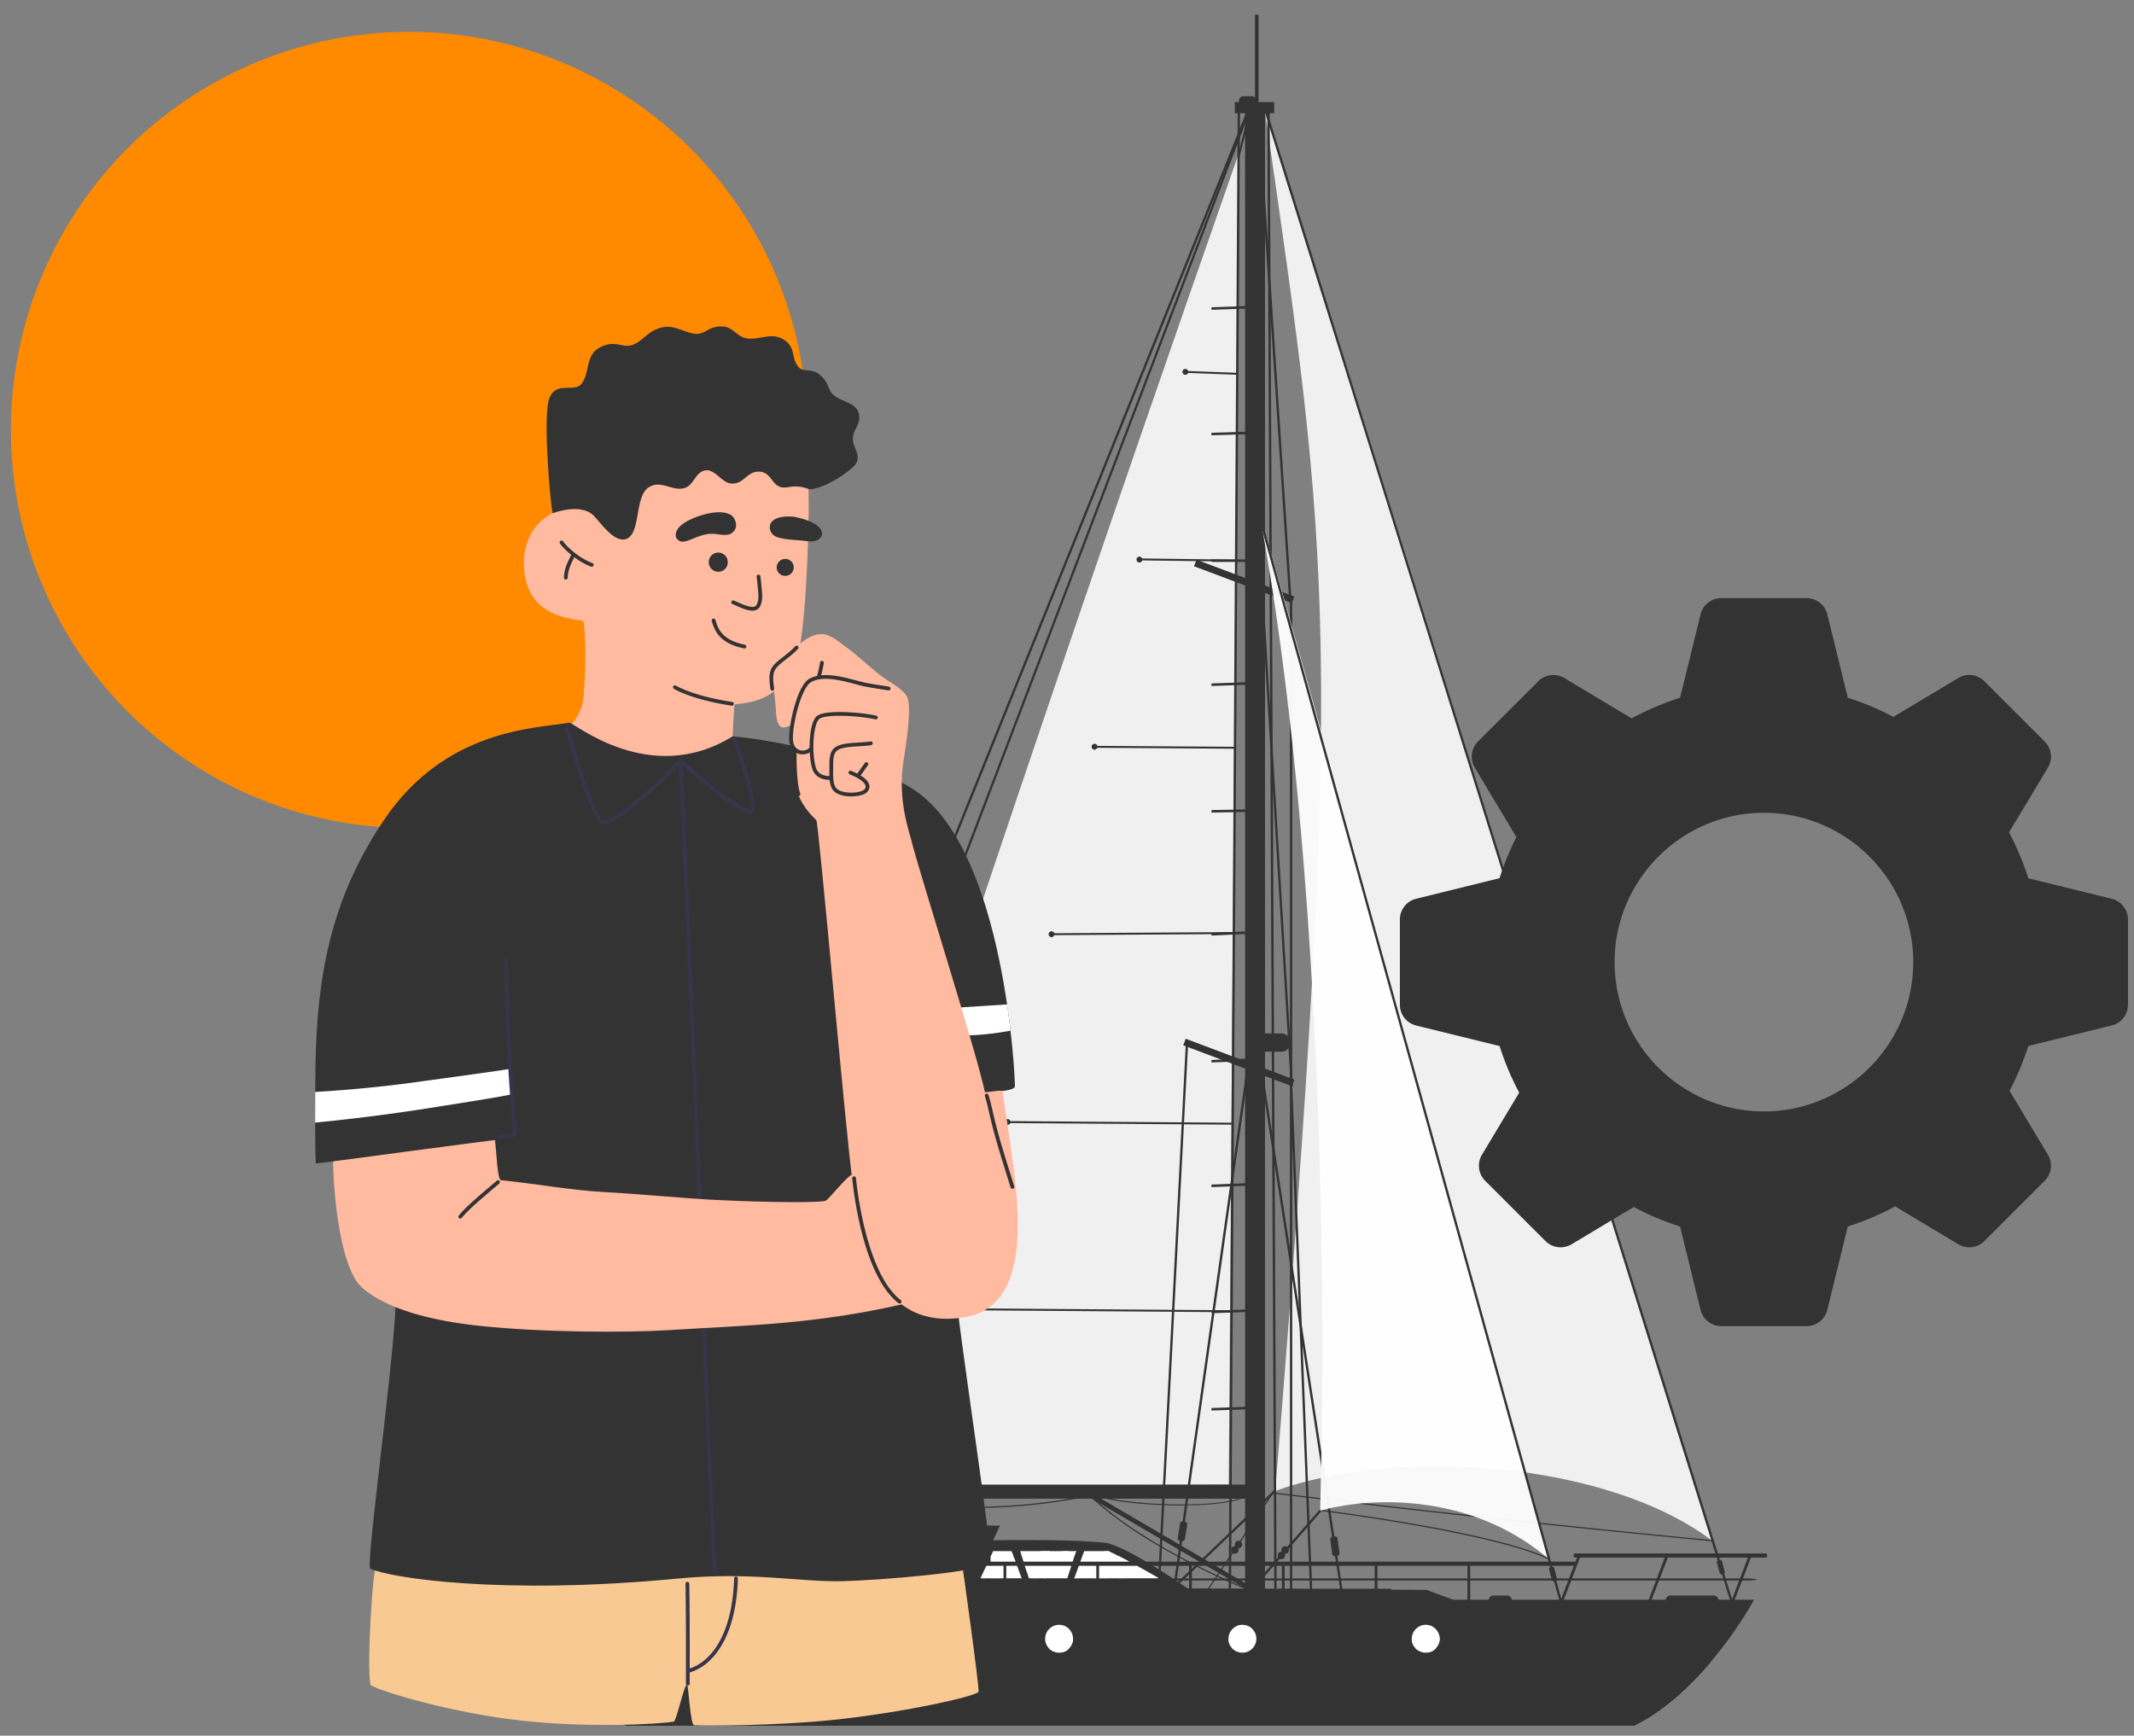 <svg width="134" height="109" fill="none" xmlns="http://www.w3.org/2000/svg"><rect width="100%" height="100%" fill="#808080" stroke="none"/><circle cx="25.684" cy="27" r="25" fill="#FF8A00"/><path opacity=".88" d="M107.508 96.754S79.872 7.527 79.433 6.996c4.095 28.427 5.019 32.973.644 86.635 7.688-2.773 20.819-1.87 27.431 3.123z" fill="#fff"/><path d="M79.728 6.995l-.148.001.435 92.773h.148l-.435-92.774z" fill="#333"/><path opacity=".88" d="M77.156 93.23s-20.84.131-27.541.131c13.064-40.809 26.486-78.865 28.16-83.7l-.619 83.568z" fill="#fff"/><path d="M40.452 101.101l-.137-.055 38.037-94.23.136.056L40.452 101.1z" fill="#333"/><path d="M42.647 101.069l-.129-.055L78.42 6.785l.129.055-35.901 94.229zm35.938-18.846h-.002l-2.51.09v.158l2.515-.09a.08.08 0 00-.003-.158zm-.17 6.121h-.003l-2.34.08v.158l2.346-.08a.08.08 0 00.08-.082.08.08 0 00-.083-.076zm.143-14.047h-.003l-2.482.096v.159l2.487-.097c.04-.001.072-.038.07-.082-.001-.042-.033-.076-.072-.076zm.345-15.837H78.9l-2.827.136v.158l2.831-.135c.033-.001.059-.038.057-.082 0-.042-.026-.076-.058-.076zm-.138-15.632h-.001l-2.691.093v.158l2.689-.093c.023 0 .043-.036.043-.08 0-.042-.017-.077-.04-.078zm.4-15.742l-3.092.094v.157l3.08-.094c.014 0 .028-.036.03-.08.004-.042-.005-.076-.018-.077zm-.472 39.375l-2.62.104v.159l2.626-.105a.08.08 0 00.077-.082c-.002-.043-.032-.08-.083-.076zm-.039-15.637h-.001l-2.58.049v.158l2.583-.049a.08.08 0 00.078-.081.08.08 0 00-.08-.077zm-.069-15.691h-2.512v.158h2.512a.079.079 0 100-.158zm-.002-15.923l-2.51.088v.158l2.515-.087a.079.079 0 00.077-.081.08.08 0 00-.082-.077z" fill="#333"/><path d="M77.42 82.407c.023 0 .042-.027.043-.06 0-.034-.02-.061-.043-.061l-16.844-.122c-.024 0-.043.027-.043.06 0 .034.019.061.042.061l16.845.122zm0-11.777c.023 0 .042-.027.042-.06 0-.034-.018-.062-.042-.062l-14.149-.102c-.024 0-.043.027-.043.06 0 .034.02.062.043.062l14.148.102zm-11.389-11.9l11.478-.073c.024 0 .043-.028.043-.061 0-.034-.02-.06-.043-.06l-11.478.073c-.024 0-.043.028-.043.061 0 .034.02.06.043.06zm11.545-11.708c.024 0 .043-.027.043-.06 0-.034-.019-.061-.042-.062l-8.804-.06c-.024 0-.043.027-.043.06 0 .034.019.061.042.061l8.804.06zm.054-11.753c.024 0 .043-.027.043-.06 0-.034-.019-.062-.042-.062l-6.039-.077c-.023 0-.042.027-.043.06 0 .034.019.061.042.062l6.04.077zm.061-11.733c.023 0 .042-.027.043-.06 0-.033-.018-.06-.041-.062l-3.264-.121c-.022 0-.043.026-.043.06 0 .033.018.06.041.061l3.263.122h.001z" fill="#333"/><path d="M77.718 6.847l-.566 93.356.148.001.565-93.356h-.147zM60.774 82.216a.184.184 0 10-.369 0 .184.184 0 00.37 0zm2.676-11.754a.184.184 0 10-.369 0 .184.184 0 00.37 0zm2.764-11.793a.184.184 0 10-.369 0 .184.184 0 00.369 0zm2.7-11.774a.184.184 0 10-.368 0 .184.184 0 00.368 0zm2.82-11.754a.185.185 0 10-.37 0 .185.185 0 00.37 0zm2.884-11.789a.184.184 0 10-.369 0 .184.184 0 00.369 0z" fill="#333"/><path d="M93.001 101.114l-49.47.868 2.399-2.267 10.525-.206 1.004-2.213-.939-.417s9.478-.383 12.983.021c1.554.371 5.067 2.856 5.067 2.856l15.002.09 3.43 1.268z" fill="#333"/><path d="M72.81 99.136c-.868-.507-2.136-1.222-3.202-1.722h-1.53l-.628 1.722h5.36zm-5.797 0l.556-1.722h-3.51l.556 1.722h2.398zm-2.851 0l-.643-1.722h-1.157l-.804 1.722h2.604zm-5.768 0l.858-1.722h-1.428l-.017.014-.851 1.708h1.438z" fill="#fff"/><path d="M63.683 97.856l-1.478 1.281h.545l1.066-.924-.133-.357zm3.434-.442h-.39l-1.984 1.722h.39l1.984-1.722zm.396.175l.056-.175h-.056l-1.984 1.722h.2l1.784-1.547zm-3.907.062l-.039-.104-1.834 1.592h.159l1.714-1.488zm6.002-.237h-.216l-1.922 1.668-.02.054h.351l1.921-1.668-.114-.054zm-3.668 0h-.6l-1 .868.13.407 1.47-1.275zm5.523.952l-.241-.132-1.033.897h.392l.882-.765zm-9.079-.952h-.021l-.014.03.035-.03zm-3.173 0h-.16l-1.983 1.722h.159l1.984-1.722zm-.241.563l.075-.149-1.505 1.305h.098l1.332-1.156zm-.232-.563h-.392l-.938.813-.299.6 1.63-1.413zm11.288.206l-.102-.05-1.81 1.57h.16l1.752-1.52zm.809.41a33.675 33.675 0 00-.61-.315l-1.638 1.42h.974l1.273-1.104z" fill="#fff"/><path d="M60.183 101.38l-2.416-.001 2.612-5.57 2.416.001-2.612 5.57zm19.25-94.806h-1.25v95.185h1.25V6.574z" fill="#333"/><path d="M74.454 65.235l-.155.413 6.823 2.566.155-.413-6.823-2.566zm.676-30.086l-.156.413 6.148 2.312.155-.414-6.147-2.311zM80.01 6.41h-2.473v.7h2.473v-.7z" fill="#333"/><path d="M79.028.922h-.221v6.462h.22V.922z" fill="#333"/><path d="M78.9 6.337a.291.291 0 01-.288.295h-.53a.29.29 0 01-.287-.295.29.29 0 01.286-.294h.531a.29.29 0 01.287.294zm2.127 59.138a.576.576 0 01-.576.576h-1.067a.576.576 0 110-1.153h1.067c.318 0 .576.258.576.577zm-2.219 28.201c0 .245-.185.442-.413.442H49.243c-.229 0-.414-.197-.414-.442 0-.243.185-.442.414-.442h29.152c.228 0 .413.199.413.442zm-38.925 7.362l-.172.03-.488-2.831.173-.03.487 2.831zm5.827-2.835h-.175v2.872h.175v-2.872zm5.826 0h-.175v2.872h.175v-2.872zm5.826 0h-.175v2.872h.175v-2.872zm5.826 0h-.175v2.872h.175v-2.872zm5.826 0h-.175v2.872h.175v-2.872zm5.826 0h-.175v2.872h.175v-2.872zm5.826 0h-.175v2.872h.175v-2.872zm5.826 0h-.175v2.872h.175v-2.872zm5.827 0h-.176v2.872h.175v-2.872zm17.488-.513l-1.165 3.04.163.063 1.165-3.041-.163-.063zm-5.221-.001l-1.164 3.041.164.063 1.164-3.042-.164-.062zm-5.512.001l-1.167 3.04.163.063 1.167-3.04-.163-.063z" fill="#333"/><path d="M98.991 98.075c-.038-.002-.181 0-.222 0H39.3c-.315 0-.57.058-.57.129 0 .071.255.129.57.129h59.47c.032 0 .064-.001.095-.003.05-.09.105-.173.127-.255zm11.983-.388c0 .072-.051.13-.114.13H98.913c-.064 0-.115-.058-.115-.13 0-.071.05-.128.115-.128h11.947c.063 0 .114.057.114.128zm-.653 1.506c0 .036-.301.065-.672.065H39.553c-.372 0-.672-.029-.672-.065 0-.035.3-.064.672-.064h70.096c.371 0 .672.03.672.064zM80.943 37.565L78.955 7.389l.146-.01 1.988 30.176-.146.01z" fill="#333"/><path d="M81.144 37.824h-.147v65.384h.147V37.824zm27.59 62.996L79.363 6.85l.14-.045 29.372 93.971-.141.044z" fill="#333"/><path d="M79.303 67.415l-.146.022 5.062 32.807.146-.023-5.062-32.806zm-5.516 32.537l-.146-.021 4.651-32.92.146.022-4.65 32.919zm34.516-1.244c.016.062-.042.13-.13.154-.089.024-.174-.007-.19-.069l-.177-.67c-.017-.062.042-.13.13-.154.088-.024.174.007.19.069l.177.67zm-10.536.429c.016.062-.042.131-.13.155-.089.023-.174-.007-.19-.07l-.178-.67c-.016-.061.043-.13.13-.154.089-.023.174.008.19.07l.178.67zm-55.745-1.524c-.03.08-.147.11-.262.067-.115-.044-.183-.144-.154-.224l.328-.87c.03-.08.147-.11.262-.066.115.043.184.143.153.223l-.327.87zm2.126-.028c-.03.08-.148.11-.262.067-.115-.043-.184-.143-.154-.224l.327-.87c.03-.079.148-.109.263-.066.115.044.183.143.153.224l-.327.87z" fill="#333"/><path d="M84.109 97.55c.012.088-.08.171-.205.188-.126.017-.236-.04-.248-.127l-.127-.948c-.011-.087.08-.171.206-.187.125-.017.236.04.247.127l.127.947zm-9.709-.874c-.014.087-.126.141-.251.121-.125-.02-.214-.107-.2-.193l.152-.944c.014-.087.126-.14.251-.12.124.02.214.106.2.193l-.152.943zm-20.85-2.831l-1.429 6.077.143.034 1.43-6.077-.143-.034zm.965 6.155l-.67-6.207-.146.015.67 6.208.146-.016zm24.787-63.099l-.143.01 1.892 31.307.142-.009-1.891-31.308zm-4.839 28.627l-1.825 35.202.143.008 1.825-35.202-.142-.008z" fill="#333"/><path d="M82.27 100.196l-1.276-32.311.143-.006 1.276 32.312-.143.005zm-3.105-.037c.04-.07.004-.168-.082-.218l-11.182-6.545c-.086-.05-.19-.034-.23.037-.041.07-.005.168.08.218l11.184 6.544c.085.05.189.034.23-.036z" fill="#333"/><path d="M78.794 100.041c-.067-.026-6.823-2.653-10.431-6.152l.051-.053c3.597 3.49 10.34 6.11 10.407 6.136l-.026.069z" fill="#333"/><path d="M60.823 94.71c-4.733 0-8.162-.802-8.214-.814l.018-.072c.077.018 7.777 1.818 16.06 0l.011-.002.011.003c2.066.817 8.97.948 9.626-.048l.061.04c-.665 1.01-7.61.9-9.704.081-2.776.609-5.487.812-7.868.812zm-7.828 2.517a.189.189 0 11-.377 0 .189.189 0 01.377 0zm29.954-2.517l-4.934 5.653.111.098 4.934-5.654-.111-.096zm-2.909-1.165l-6.335 6.045.102.106 6.334-6.045-.102-.106z" fill="#333"/><path d="M80.696 97.687a.235.235 0 11-.47 0 .235.235 0 01.47 0z" fill="#333"/><path d="M80.93 97.34a.235.235 0 11-.469 0 .235.235 0 01.47 0z" fill="#333"/><path d="M75.129 100.959l-.062-.041 4.835-7.2.023.004c.134.016 13.566 1.676 27.586 2.996l-.007.073a1074.751 1074.751 0 01-27.565-2.993l-4.81 7.161z" fill="#333"/><path opacity=".95" d="M97.272 97.923S78.616 29.716 79.166 32.688c2.655 14.337 4.367 37.354 3.732 62.191 1.794-.564 8.836-1.693 14.374 3.044z" fill="#fff"/><path d="M98 100.813l-19.043-68.61.142-.039 19.042 68.609-.142.04zM77.772 97.34a.235.235 0 11-.47 0 .235.235 0 01.47 0z" fill="#333"/><path d="M78.007 96.997a.235.235 0 11-.47-.002.235.235 0 01.47.002zM54.52 98.884a.189.189 0 11-.377 0 .189.189 0 01.378 0z" fill="#333"/><path d="M54.484 98.596a.189.189 0 11-.377-.001.189.189 0 01.377 0zm-1.549-1.076a.189.189 0 11-.377 0 .189.189 0 01.377 0zM77.823 9.876l-.075-.178.601-2.425.142.038-.668 2.565zm19.428 88.06c-3.614-1.714-14.145-3.022-14.252-3.035l.01-.073c.106.013 10.65 1.322 14.274 3.042l-.032.066zm10.659 2.563a.3.3 0 01-.3.299h-2.733a.3.3 0 010-.599h2.733a.3.3 0 01.3.3zm-12.978 0a.3.3 0 01-.299.299h-.868a.3.3 0 010-.599h.868a.3.3 0 01.3.3zm-54.762.029c0 .179.138.324.31.324h.502c.171 0 .31-.145.31-.324a.318.318 0 00-.31-.325h-.503a.318.318 0 00-.31.325zm29.275.581h17.902v-1.335H69.445v1.335zm-20.149-.437h6.473v-.91h-6.473v.91z" fill="#333"/><path d="M102.631 108.369H39.309s-2.018-1.603-3.192-2.674c1.165-3.35 3.192-5.23 3.192-5.23h70.832s-3.024 5.662-7.51 7.904z" fill="#333"/><path d="M36.628 104.422c-.181.397-.354.82-.51 1.271 1.173 1.07 3.19 2.674 3.19 2.674h63.323c1.877-.938 3.498-2.475 4.749-3.945a868.83 868.83 0 01-36.536.719c-11.788-.015-27.119.309-34.216-.719zm54.07-1.499a1.172 1.172 0 11-2.344 0 1.172 1.172 0 012.344 0z" fill="#333"/><path d="M90.26 103.39a.874.874 0 11-1.469-.948.874.874 0 011.47.948z" fill="#fff"/><path d="M89.703 102.069a.872.872 0 00-.473.033l-.574.892a.88.88 0 00.165.444l.882-1.369zm.678.689l-.651 1.011a.867.867 0 00.33-.156l.315-.49a.87.87 0 00.006-.365zm-.421-.594a.901.901 0 00-.166-.074l-.913 1.418c.04.044.086.084.136.12l.943-1.464z" fill="#fff"/><path d="M78.015 104.095a1.172 1.172 0 100-2.345 1.172 1.172 0 000 2.345z" fill="#333"/><path d="M78.75 103.39a.874.874 0 11-1.47-.948.874.874 0 011.47.948z" fill="#fff"/><path d="M78.192 102.069a.872.872 0 00-.472.033l-.574.892c.013.159.07.313.164.444l.882-1.369zm.388.191a.652.652 0 00-.07-.057l-.945 1.466a.86.86 0 00.08.04l.935-1.449zm-.13-.096a.901.901 0 00-.166-.074l-.914 1.418a.88.88 0 00.137.12l.942-1.464z" fill="#fff"/><path d="M66.504 104.095a1.172 1.172 0 100-2.345 1.172 1.172 0 000 2.345z" fill="#333"/><path d="M67.239 103.39a.874.874 0 11-1.47-.948.874.874 0 011.47.948z" fill="#fff"/><path d="M67.069 102.26a.661.661 0 00-.07-.057l-.944 1.466a.873.873 0 00.08.04l.934-1.449zm.291.498l-.652 1.011a.866.866 0 00.33-.156l.316-.49a.87.87 0 00.006-.365zm-.422-.594a.901.901 0 00-.165-.074l-.914 1.418a.88.88 0 00.137.12l.942-1.464z" fill="#fff"/><path d="M56.166 102.923a1.172 1.172 0 11-2.345 0 1.172 1.172 0 012.345 0z" fill="#333"/><path d="M55.728 103.39a.874.874 0 11-1.469-.948.874.874 0 011.469.948z" fill="#fff"/><path d="M55.17 102.069a.872.872 0 00-.472.033l-.574.892a.88.88 0 00.165.444l.881-1.369zm.388.191a.662.662 0 00-.07-.057l-.944 1.466a.86.86 0 00.08.04l.934-1.449zm.291.498l-.652 1.011a.865.865 0 00.33-.156l.316-.49a.87.87 0 00.006-.365z" fill="#fff"/><path fill-rule="evenodd" clip-rule="evenodd" d="M60.412 98.246c.015-.053 1.108 7.873 1.034 7.999-.17.29-4.51 1.255-8.749 1.726-3.9.432-8.676.415-9.11.376-.25-.023-.36-2.579-.444-2.557-.207.052-.663 2.299-.838 2.33-.88.156-5.636.439-10.158-.134-4.609-.585-8.833-1.985-8.88-2.177-.258-1.021.142-7.486.363-7.453.355.054 4.602 1.044 9.16 1.177 5.012.145 10.427-.575 12.074-.707 2.026-.163 4.099.254 7.228.22 4.083-.045 5.944-.335 8.32-.8z" fill="#F8C992"/><path fill-rule="evenodd" clip-rule="evenodd" d="M43.282 99.448c.04 2.293.026 4.974.026 6.283a.119.119 0 11-.238 0c0-1.309.015-3.987-.025-6.278a.119.119 0 01.237-.005z" fill="#38344B"/><path fill-rule="evenodd" clip-rule="evenodd" d="M46.335 99.122c-.113 3.695-1.56 5.485-3.039 5.913a.119.119 0 01-.066-.228c1.419-.41 2.76-2.15 2.868-5.692a.119.119 0 01.237.007z" fill="#38344B"/><path fill-rule="evenodd" clip-rule="evenodd" d="M50.733 29.992c.154 1.958-.085 8.462-.526 10.684-.264 1.334-1.123 2.712-2.455 3.225-.712.275-1.551.32-1.613.339-.066.02-.122 2.113-.157 2.19-.207.468-2.467 1.872-6.878.732-1.758-.454-3.163-1.488-3.209-1.626-.036-.11.637-.613.744-1.763.15-1.61.165-3.991-.005-4.739-.052-.23-3.2.083-3.685-2.923-.293-1.817.501-3.828 2.79-4.203 1.288-.211 1.575.578 2.307.265 1.082-.463 1.8-1.682 2.832-2.273 2.043-1.171 6.608-1.057 9.855.092z" fill="#FFBA9F"/><path fill-rule="evenodd" clip-rule="evenodd" d="M46.005 46.242c3.579.306 9.134 1.802 11.493 3.428 5.63 3.88 6.253 18.088 6.23 18.562-.02.442-3.407.399-3.433.456-.668 1.503-.518 8.464-.317 11.977.143 2.507 2.442 17.155 2.209 17.454-.48.615-7.005 1.124-9.264 1.18-2.706.067-5.709-.61-10.338-.166-11.134 1.067-18.115-.05-19.334-.618-.357-.166 2.046-16.835 1.526-17.755-.77-1.36-2.493-6.815-2.977-7.929l-1.977.237c-.052-1.548-.036-4.666-.012-6.173.092-5.651.99-10.502 4.312-15.417 3.83-5.665 9.407-5.73 11.623-6.09.271-.045 5.044 4.082 10.259.854z" fill="#333"/><path fill-rule="evenodd" clip-rule="evenodd" d="M63.24 63.082a46.164 46.164 0 01.212 1.647c-1.657.304-3.056.338-3.056.237 0-.07-.367-1.68-.367-1.68.785-.047 2.631-.17 3.21-.204zm-31.086 5.617c.002.07-2.81.515-5.828.986a125 125 0 01-6.537.816c-.002-.211.004-1.926.004-1.926.02 0 3.04-.162 6.107-.586 2.64-.365 5.338-.726 6.133-.864 0 0 .118 1.49.121 1.574z" fill="#fff"/><path fill-rule="evenodd" clip-rule="evenodd" d="M53.515 74.049c-.415-2.947-2.103-22.389-2.256-22.537-.676-.653-1.175-1.372-1.334-2.35-.113-.694-.064-1.832-.055-2.058.012-.269-.108-.234-.172-.746-.044-.342.065-.702.023-.793-.045-.096-.58.36-.823-.061-.169-.292-.164-.717-.185-1.03-.06-.882-.257-1.998-.24-2.37.017-.375.53-.52 1.178-1.156.69-.679 1.287-1.117 1.93-1.128.565-.01 1.13.518 1.54.813.758.546 1.407 1.191 2.138 1.761.541.422 1.272.742 1.661 1.292.387.546-.032 3.108-.196 4.173-.367 2.374.383 4.424.49 4.867.447 1.861 4.12 13.392 4.63 15.853.013.063 1.094-.168 1.112-.048.257 1.742.706 4.617.87 6.44.333 3.734-.121 7.253-3.27 7.757-5.545.887-6.498-4.827-7.04-8.68z" fill="#FFBA9F"/><path fill-rule="evenodd" clip-rule="evenodd" d="M47.744 36.178c.028.175.047.351.06.528.02.249.064.546.052.826a1.293 1.293 0 01-.137.562c-.131.242-.394.292-.699.231-.375-.075-.815-.316-1.033-.39a.119.119 0 01.077-.224c.211.072.638.309 1.003.382.189.037.362.038.444-.112.092-.171.113-.38.11-.591-.004-.23-.037-.464-.053-.666a6.341 6.341 0 00-.058-.508.119.119 0 01.234-.038zm-2.82 2.755c.062.211.13.417.244.608.344.579.99.821 1.616.95a.12.12 0 01-.048.233c-.69-.142-1.393-.424-1.773-1.061a2.845 2.845 0 01-.268-.663.119.119 0 11.229-.067zm-7.795-3.343c-.866-.311-1.735-1.108-1.97-1.465a.119.119 0 01.199-.13c.22.334 1.039 1.08 1.851 1.371a.119.119 0 01-.08.223z" fill="#333"/><path fill-rule="evenodd" clip-rule="evenodd" d="M36.105 34.905c-.23.47-.447.868-.458 1.386a.119.119 0 01-.237-.004c.01-.555.235-.983.482-1.486a.119.119 0 01.213.104zm9.826 9.41c-1.589-.24-2.884-.644-3.603-1.05a.119.119 0 11.117-.207c.702.398 1.969.788 3.521 1.023a.119.119 0 11-.035.234z" fill="#333"/><path fill-rule="evenodd" clip-rule="evenodd" d="M32.226 71.153a145.917 145.917 0 01-.572-10.813.119.119 0 01.238-.005c.086 4.75.329 8.125.576 10.86.005.05-.024.127-.133.172-.166.069-.626.129-.98.172a.119.119 0 01-.029-.236c.266-.032.595-.073.8-.12a1.1 1.1 0 00.1-.03z" fill="#38344B"/><path fill-rule="evenodd" clip-rule="evenodd" d="M45.03 34.704a.6.6 0 00-.52.672.603.603 0 00.666.529.6.6 0 00.518-.673.6.6 0 00-.665-.528zm4.213.401a.534.534 0 00-.468.594c.036.291.303.5.596.463a.534.534 0 00.468-.593.534.534 0 00-.596-.464zm1.577-4.378c.857-.038 2.027-.782 2.662-1.317.864-.73-.046-1.247.089-2.026.076-.44.379-.67.384-1.168.008-.89-.985-.943-1.53-1.337-.487-.35-.307-.835-.985-1.37-.516-.409-1.017-.098-1.325-.489-.444-.562-.142-1.173-.85-1.657-.831-.567-1.59.053-2.447-.128-.53-.112-.798-.66-1.362-.723-.933-.104-1.154.523-1.807.45-.613-.07-1.253-.503-1.873-.433-1.071.121-1.358.93-2.132 1.152-.614.176-1.094-.389-2.061.19-.821.49-.548 1.57-1.069 2.235-.446.568-1.612-.198-2.023.918-.439 1.194.12 7.124.22 7.204.014.011 1.72-.683 2.574.161.4.397 1.268 1.71 2.022 1.465.94-.305.532-2.662 1.414-3.24.773-.508 1.46.245 2.23.042.626-.165.678-.953 1.283-1.104.634-.159 1.06.764 1.676.812.818.064.979-.785 1.78-.744.61.031.753.618 1.101.854.577.39.875-.19 2.028.253z" fill="#333"/><path fill-rule="evenodd" clip-rule="evenodd" d="M44.647 32.215a5.087 5.087 0 00-1.16.352c-.385.164-.85.427-1 .786-.09.216-.113.49.235.64.224.097.706-.133.995-.246 1.139-.446 1.286-.08 2-.171.228-.03.745-.373.375-1.03-.195-.346-.773-.443-1.445-.331zm4.745.223c.342-.013.509.014.855.103.353.09.822.248 1.145.532.249.219.41.641-.134.874-.26.11-.708.017-.97-.006-.528-.046-.858-.047-1.378-.178a.874.874 0 01-.275-.113.61.61 0 01-.293-.563c.002-.416.477-.627 1.05-.65zm6.398 10.917c-.379-.055-1.25-.187-1.622-.275-.54-.127-1.299-.373-2.014-.435-.454-.039-.89-.004-1.234.199-.185.11-.354.386-.509.736-.382.867-.642 2.187-.621 2.832.008.255.08.433.19.55a.59.59 0 00.531.164.462.462 0 00.27-.131.119.119 0 11.179.156.702.702 0 01-.409.21.828.828 0 01-.744-.236c-.141-.15-.244-.377-.254-.706-.021-.668.245-2.036.641-2.935.18-.406.39-.717.606-.845.382-.226.868-.273 1.375-.23.727.062 1.499.311 2.048.44.367.087 1.227.217 1.601.271a.119.119 0 01-.034.235z" fill="#333"/><path fill-rule="evenodd" clip-rule="evenodd" d="M50.028 47.107c-.026.757.007 2.147.22 2.72a.119.119 0 11-.223.082c-.22-.592-.261-2.028-.234-2.81a.119.119 0 11.237.008zm4.944-1.931c-.607-.14-1.878-.271-2.754-.208-.35.026-.634.077-.771.183-.117.09-.198.307-.26.582-.16.706-.154 1.792.038 2.454.133.46.56.555.89.551a.119.119 0 11.003.238c-.421.004-.951-.137-1.121-.724-.2-.693-.209-1.831-.041-2.57.077-.345.2-.605.345-.718.16-.125.49-.202.9-.232.898-.066 2.202.07 2.824.212a.119.119 0 01-.053.232z" fill="#333"/><path fill-rule="evenodd" clip-rule="evenodd" d="M54.711 46.794c-.404.073-.988.065-1.477.13-.296.04-.557.102-.703.242-.114.11-.165.268-.19.433-.029.184-.025.376-.023.532.002.232-.023.584.02.898.027.187.075.36.18.474.185.202.56.274.917.276.223 0 .44-.028.606-.079a.569.569 0 00.22-.107.281.281 0 00.095-.168c.007-.063-.016-.13-.066-.201-.13-.188-.425-.387-.928-.592a.119.119 0 11.09-.22c.564.23.887.466 1.033.676.089.127.119.25.107.363a.511.511 0 01-.167.313.8.8 0 01-.315.163 2.37 2.37 0 01-.676.089c-.427-.002-.869-.11-1.09-.352-.135-.146-.207-.364-.24-.602-.045-.324-.021-.689-.023-.93-.002-.201-.007-.46.05-.692a.89.89 0 01.236-.445c.175-.168.48-.258.835-.305.486-.065 1.065-.057 1.467-.13a.119.119 0 01.042.234z" fill="#333"/><path fill-rule="evenodd" clip-rule="evenodd" d="M53.817 48.603c.056-.071.443-.621.495-.694a.119.119 0 01.193.138c-.054.074-.445.63-.501.703a.119.119 0 01-.187-.147zm-2.512-6.166c.09-.27.138-.558.19-.837a.119.119 0 01.234.045c-.055.288-.106.586-.2.867a.119.119 0 01-.224-.075zm-1.191-1.695c-.501.547-1.093.84-1.4 1.25-.123.166-.158.372-.161.582-.003.232.035.47.059.676a.119.119 0 01-.236.027c-.025-.216-.063-.464-.06-.706.003-.262.055-.515.209-.721.31-.415.907-.715 1.415-1.269a.119.119 0 01.175.16zM62.07 68.763c.17.54.29 1.178.429 1.725.362 1.425.666 2.327 1.188 4.02a.119.119 0 01-.227.07c-.523-1.698-.827-2.603-1.19-4.032-.139-.543-.258-1.176-.427-1.712a.119.119 0 01.227-.071z" fill="#333"/><path d="M44.889 98.934a.123.123 0 01-.122-.116c-.005-.09-.487-9.05-.747-17.573-.208-6.81-1.38-33.156-1.393-33.422a.123.123 0 01.245-.01c.012.265 1.185 26.613 1.393 33.425.26 8.519.742 17.478.746 17.567a.123.123 0 01-.115.13h-.007z" fill="#38344B"/><path fill-rule="evenodd" clip-rule="evenodd" d="M56.704 81.9c-.174-.389-.969-.81-2.023-3.72-.64-1.768-1.06-4.396-1.116-4.414-.267-.085-1.546 1.612-1.74 1.65-.887.176-5.566.016-6.923-.06-2.345-.128-4.698-.372-7.043-.498-1.976-.106-4.444-.552-6.403-.74-.22-.021-.274-1.666-.373-2.52-.003-.023-10.165 1.338-10.165 1.338-.02.8.242 6.582 1.844 7.957 1.53 1.314 4.274 2.043 7.331 2.369 4.02.429 9.332.434 11.939.269 4.925-.314 8.958-.333 14.672-1.632z" fill="#FFBA9F"/><path fill-rule="evenodd" clip-rule="evenodd" d="M31.338 74.337c-.593.516-1.848 1.526-2.35 2.156a.119.119 0 01-.185-.147c.508-.64 1.779-1.665 2.38-2.188a.119.119 0 11.155.179zm22.412-.344c.091.904.372 2.937 1.019 4.754.425 1.195 1.006 2.298 1.803 2.911a.119.119 0 01-.144.188c-.828-.636-1.44-1.778-1.883-3.02-.654-1.838-.939-3.895-1.032-4.809a.119.119 0 11.236-.024z" fill="#333"/><path d="M37.925 51.743h-.013a.409.409 0 01-.312-.133c-.705-.798-2.065-5.73-2.123-5.94a.123.123 0 01.237-.064c.004.012.355 1.29.787 2.646.716 2.251 1.093 2.98 1.283 3.195.019.02.052.049.133.05h.01c.882 0 3.709-2.734 4.727-3.792a.123.123 0 01.17-.005c.953.874 3.57 3.13 4.302 3.135.158-.237-.33-2.175-1.099-4.355a.123.123 0 11.232-.082c.003.01.356 1.014.664 2.063.639 2.172.465 2.424.4 2.519a.221.221 0 01-.192.1c-.905 0-3.76-2.551-4.384-3.119a44.521 44.521 0 01-1.917 1.844c-1.448 1.304-2.4 1.938-2.905 1.938z" fill="#38344B"/><path d="M132.606 56.444l-5.244-1.29a17.197 17.197 0 00-1.21-2.88c.788-1.31 2.442-4.069 2.442-4.069a1.335 1.335 0 00-.201-1.636l-3.788-3.788a1.337 1.337 0 00-1.636-.202l-4.076 2.442a17.287 17.287 0 00-2.863-1.2l-1.29-5.243a1.34 1.34 0 00-1.299-1.016h-5.358a1.34 1.34 0 00-1.299 1.016s-.893 3.66-1.288 5.242a17.174 17.174 0 00-3.04 1.295L98.23 42.58a1.343 1.343 0 00-1.636.202l-3.789 3.788a1.34 1.34 0 00-.201 1.636l2.614 4.365c-.421.83-.774 1.693-1.056 2.58l-5.244 1.294a1.338 1.338 0 00-1.015 1.299v5.358c0 .614.418 1.15 1.015 1.299l5.245 1.29a17.277 17.277 0 001.232 2.928l-2.338 3.898a1.34 1.34 0 00.201 1.636l3.788 3.788a1.345 1.345 0 001.636.202l3.908-2.342a17.24 17.24 0 002.906 1.223l1.288 5.243a1.338 1.338 0 001.299 1.015h5.358a1.337 1.337 0 001.299-1.015l1.288-5.243A16.985 16.985 0 00119 75.761l3.968 2.38a1.34 1.34 0 001.637-.2l3.788-3.789a1.337 1.337 0 00.201-1.636l-2.408-4.012c.475-.901.869-1.843 1.176-2.815l5.244-1.29a1.334 1.334 0 001.015-1.298v-5.358a1.338 1.338 0 00-1.015-1.299zm-21.844 13.354c-5.169 0-9.376-4.207-9.376-9.376 0-5.17 4.207-9.376 9.376-9.376s9.376 4.206 9.376 9.376c0 5.17-4.207 9.376-9.376 9.376z" fill="#333"/></svg>